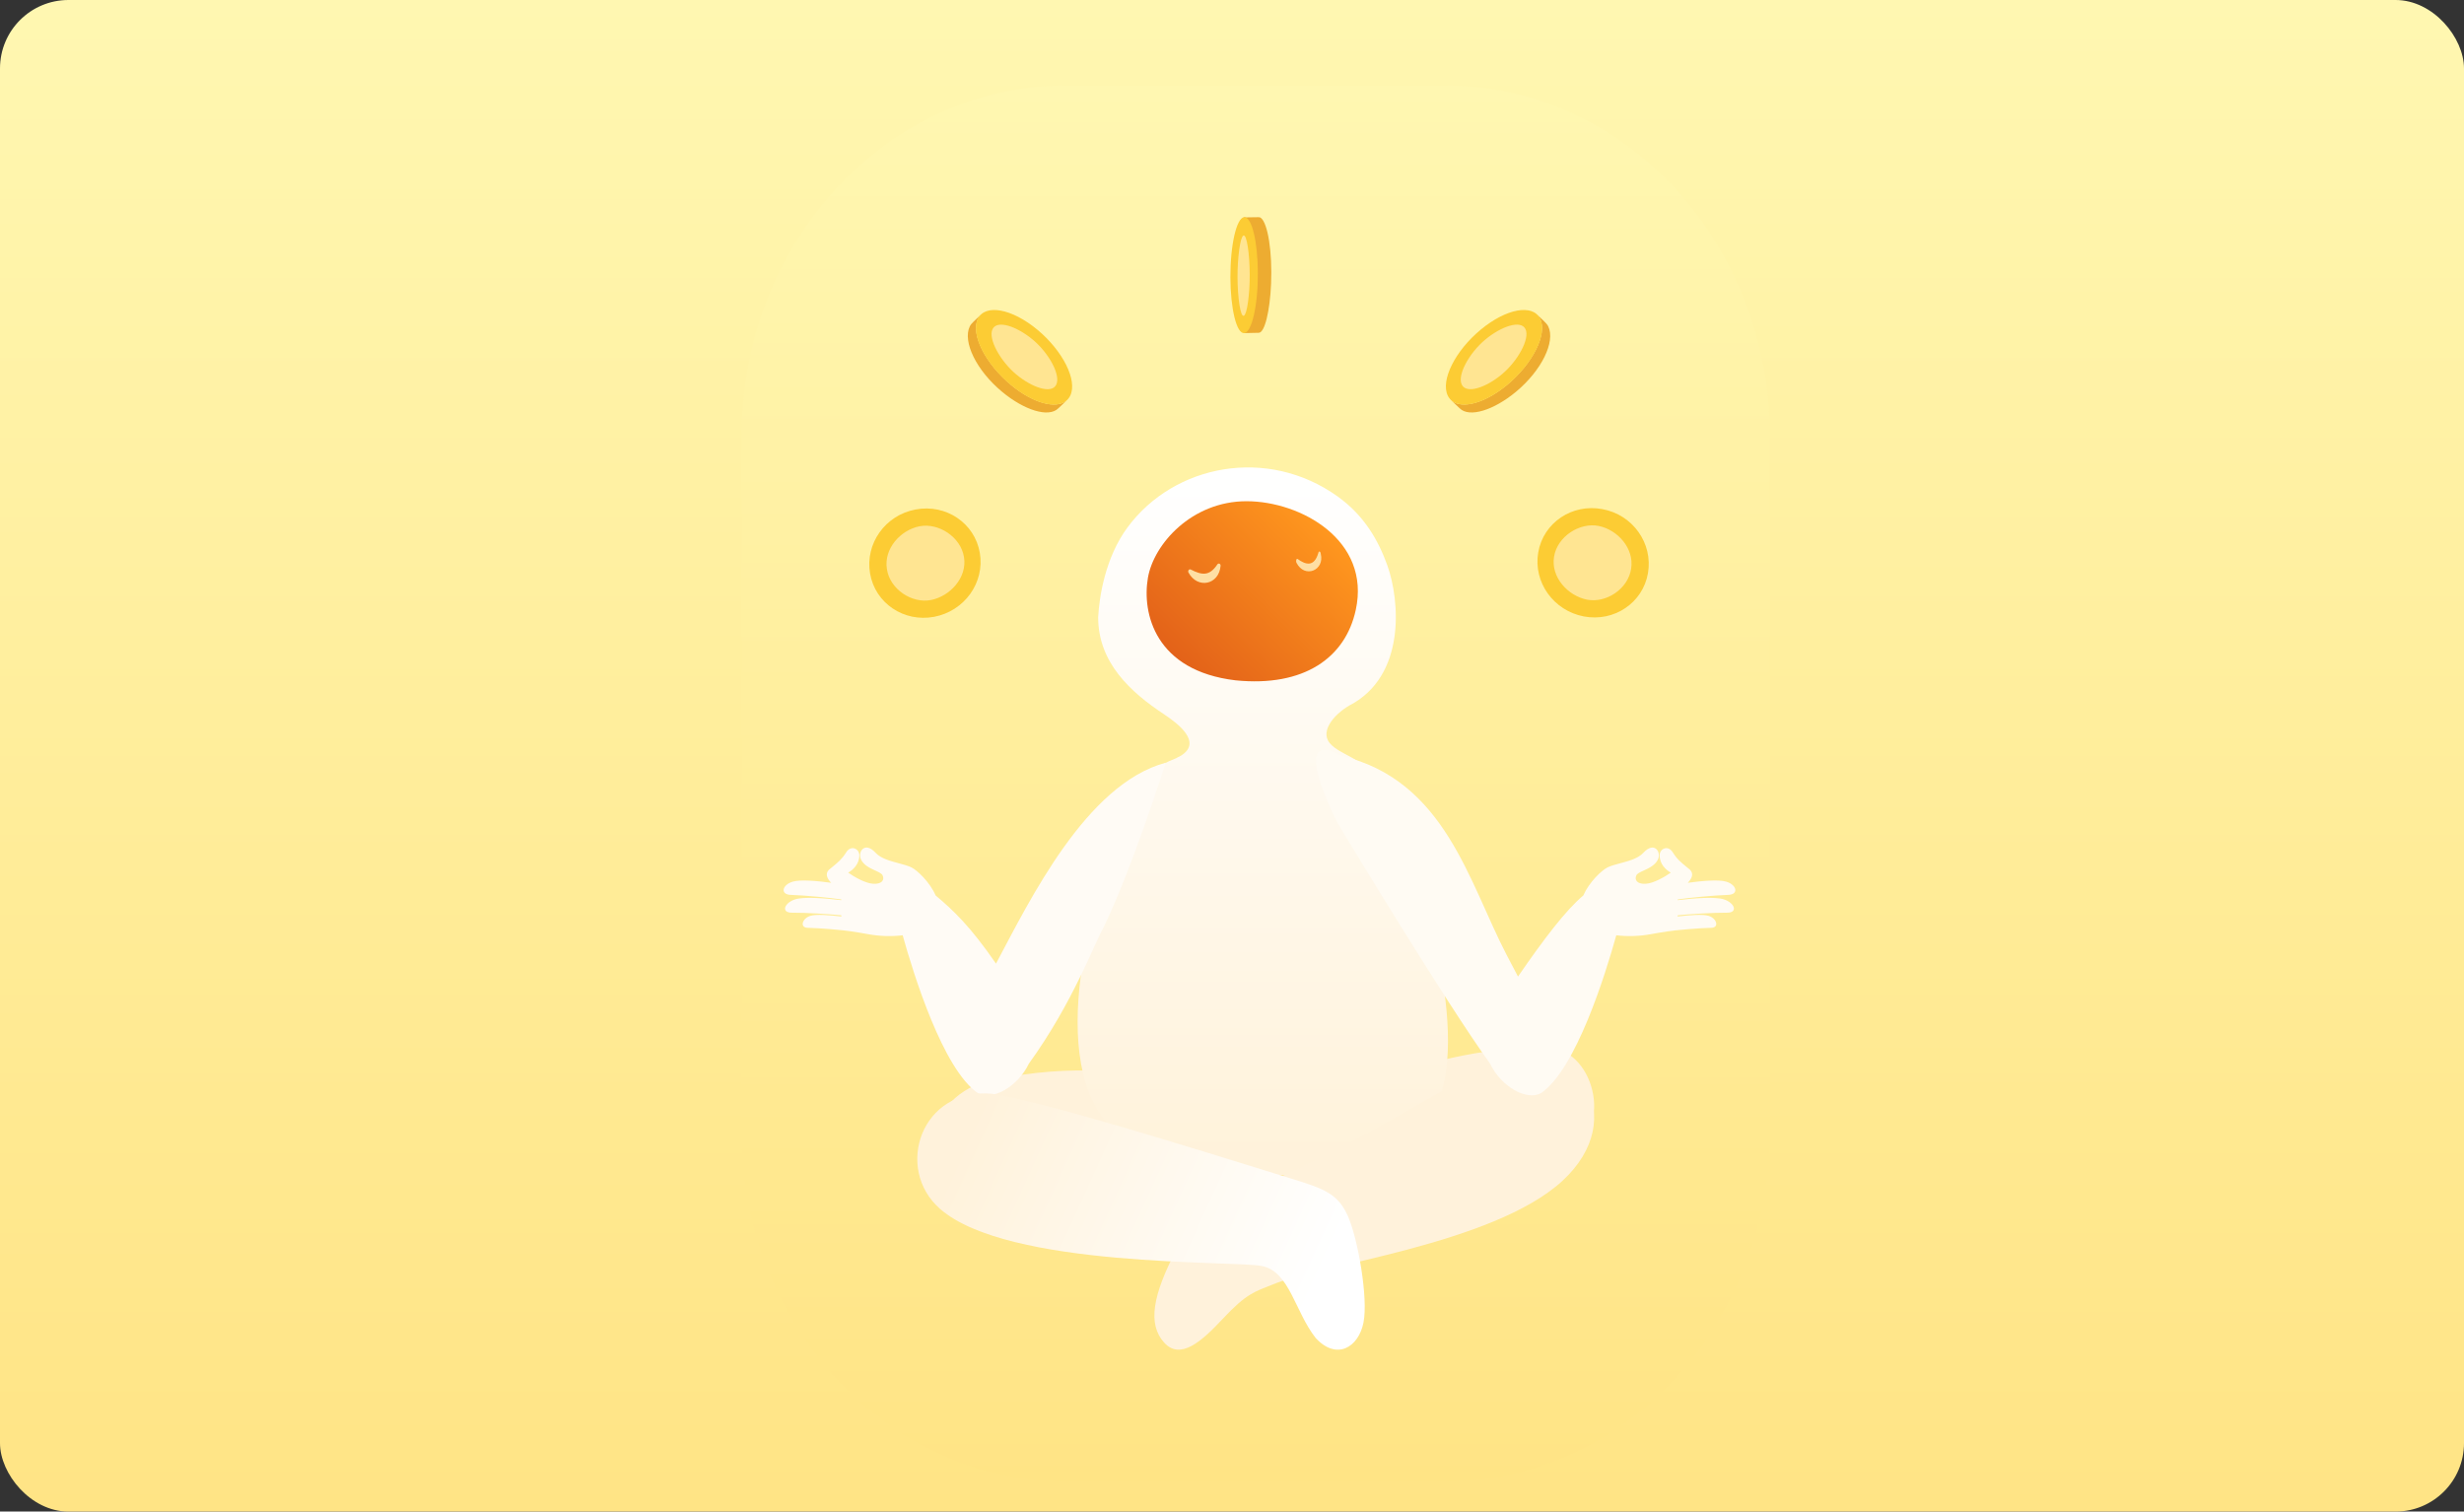 <svg xmlns="http://www.w3.org/2000/svg" width="432" height="265" fill="none" viewBox="0 0 432 265"><rect x="0" y="0" width="432" height="265" fill="#333333" stroke="none"/><rect width="432" height="265" fill="url(#paint0_linear_330_16666)" rx="12"/><path fill="url(#paint1_linear_330_16666)" d="M310.316 76.543C310.316 42.582 284.878 15 253.489 15H186.827C155.439 15 130 42.582 130 76.543V198.172C130 232.194 155.439 259.715 186.827 259.715H253.489C284.878 259.715 310.316 232.133 310.316 198.172V76.543Z"/><path fill="#FFF2DB" d="M172.897 189.641C161.688 192.347 158.352 209.68 167.238 212.392C186.005 217.172 197.601 215.466 216.197 209.542C227.312 205.751 220.129 194.929 210.661 191.117C197.823 186.634 184.107 186.936 172.897 189.641Z"/><path fill="#FFF2DB" d="M271.496 183.639C280.001 184.179 282.995 199.159 274.148 201.858L231.685 209.757C226.827 210.666 232.808 193.635 237.546 190.602C250.328 186.14 258.849 183.648 271.496 183.639Z"/><path fill="url(#paint2_linear_330_16666)" d="M204.069 125.214C198.275 121.373 192.534 116.216 192.534 108.211C192.722 104.755 193.724 97.802 197.698 92.436C205.895 81.368 222.229 78.24 234.513 87.032C239.197 90.385 241.659 94.744 243.229 99.103C245.426 105.205 246.568 118.534 236.551 123.696C233.738 125.348 231.087 128.516 233.515 130.68C235.944 132.843 240.263 133.246 241.472 138.117C242.048 140.44 243.824 144.12 245.926 148.478C252.131 161.34 258.909 190.863 248.39 198.083C236.935 207.495 214.694 209.302 197.698 199.759C182.907 191.454 189.857 160.137 196.597 147.109C198.564 143.305 200.2 140.144 200.774 138.117C201.543 135.392 202.5 134.396 206.273 132.898C206.339 132.85 206.413 132.8 206.498 132.75C206.498 132.75 206.649 132.737 207.105 132.447C210.816 130.083 206.498 126.823 204.069 125.214Z"/><path fill="url(#paint3_linear_330_16666)" d="M237.698 106.932C235.895 115.285 228.646 120.487 216.616 119.272C202.548 117.601 200.197 107.539 201.255 101.312C202.274 95.351 208.974 87.871 218.536 87.871C228.097 87.871 240.362 94.744 237.698 106.932Z"/><path fill="#FEDFA4" d="M213.429 98.951C212.024 101.073 210.695 100.824 208.772 99.845C208.482 99.7 208.201 100.072 208.373 100.38C209.951 103.291 213.71 102.561 214.001 99.187C214.028 98.824 213.629 98.66 213.429 98.951Z"/><path fill="#FFF2DB" d="M264.071 185.697C255.197 188.624 233.354 204.389 213.332 210.586C211.447 211.229 210.447 211.523 206.418 218.753C201.954 227.209 201.245 232.16 204.076 235.346C206.907 238.533 210.656 235.193 214.361 231.23C218.586 226.709 219.961 226.471 223.16 225.185C230.961 221.838 261.788 218.157 273.899 207.049C286.01 195.94 276.499 181.598 264.071 185.697Z"/><path fill="#FEDFA4" d="M231.153 96.88C230.432 99.461 228.928 99.031 227.514 98.003C227.301 97.852 227.151 98.306 227.302 98.657C228.738 101.473 232.268 99.986 231.567 97.12C231.545 96.692 231.25 96.527 231.153 96.88Z"/><path fill="#FFFBF5" d="M204.373 133.717C190.47 137.437 180.586 157.73 174.624 168.937C170.107 162.377 167.128 159.58 164.04 156.984C163.025 154.652 160.819 152.563 159.788 152.063C159.193 151.775 158.403 151.564 157.568 151.341C156.068 150.94 154.425 150.501 153.516 149.507C151.564 147.392 150.31 149.419 150.975 150.714C151.469 151.711 152.567 152.212 153.458 152.619C154.069 152.898 154.583 153.133 154.736 153.452C155.113 154.237 154.655 155.016 153.117 154.938C151.712 154.871 149.727 153.7 148.71 152.986C149.504 152.537 150.689 151.521 150.655 149.911C150.642 148.789 149.198 148.068 148.344 149.448C147.62 150.617 146.885 151.215 145.893 152.022C145.713 152.168 145.526 152.321 145.328 152.485C144.613 153.209 145.046 154.059 145.725 154.767C143.271 154.432 140.331 154.167 138.991 154.566C137.094 155.129 136.742 156.848 138.692 156.887C141.121 156.957 145.704 157.404 147.504 157.683C147.501 157.724 147.497 157.766 147.494 157.809C144.865 157.493 140.928 157.146 139.34 157.69C137.467 158.331 136.905 160.026 138.858 160.007C141.189 159.985 145.563 160.262 147.493 160.466C147.501 160.536 147.509 160.606 147.518 160.676C145.508 160.436 143.065 160.247 142.062 160.565C140.621 161.022 140.168 162.642 141.637 162.662C143.642 162.687 148.145 163.09 149.184 163.276C149.198 163.278 149.211 163.28 149.224 163.282C149.235 163.283 149.246 163.285 149.257 163.286C150.39 163.449 151.427 163.635 152.38 163.805C154.179 164.125 156.299 164.21 158.261 163.97C160.144 170.733 165.308 187.432 171.435 191.627C173.915 193.048 178.452 190.542 180.383 186.477C188.236 175.612 191.949 165.158 193.445 162.662C198.465 152.384 204.373 133.717 204.373 133.717Z"/><path fill="#FFFBF3" d="M235.138 132.503C253.352 136.753 257.544 154.73 264.135 167.379L264.135 167.38C264.838 168.728 265.506 170.011 266.141 171.205C270.658 164.646 274.508 159.58 277.596 156.984C278.611 154.652 280.817 152.563 281.848 152.063C282.443 151.775 283.233 151.564 284.068 151.341C285.568 150.94 287.211 150.501 288.12 149.507C290.072 147.392 291.326 149.419 290.661 150.714C290.167 151.711 289.069 152.212 288.178 152.619C287.567 152.898 287.053 153.133 286.9 153.452C286.524 154.237 286.981 155.016 288.519 154.938C289.924 154.871 291.909 153.7 292.926 152.986C292.132 152.536 290.947 151.521 290.982 149.911C290.994 148.789 292.438 148.068 293.292 149.448C294.016 150.617 294.752 151.215 295.743 152.022C295.923 152.168 296.11 152.321 296.308 152.485C297.023 153.209 296.591 154.059 295.912 154.767C298.365 154.432 301.305 154.167 302.645 154.566C304.542 155.129 304.894 156.848 302.945 156.887C300.515 156.957 295.932 157.404 294.132 157.683C294.135 157.724 294.139 157.766 294.142 157.809C296.771 157.493 300.708 157.146 302.296 157.69C304.169 158.33 304.731 160.026 302.778 160.007C300.447 159.985 296.073 160.262 294.143 160.466C294.136 160.536 294.127 160.606 294.118 160.676C296.128 160.436 298.571 160.247 299.574 160.565C301.015 161.022 301.468 162.641 299.999 162.662C297.994 162.687 293.491 163.09 292.452 163.276C292.439 163.278 292.425 163.28 292.412 163.282C292.401 163.283 292.39 163.285 292.379 163.286C291.247 163.449 290.209 163.635 289.256 163.805C287.458 164.125 285.337 164.21 283.375 163.97C281.492 170.732 276.328 187.432 270.201 191.627C267.721 193.048 263.184 190.542 261.253 186.477C253.4 175.612 235.885 146.57 234.388 144.074C229.368 133.795 229.463 129.231 235.138 132.503Z"/><path fill="url(#paint4_linear_330_16666)" d="M173.892 191.749C182.914 193.135 206.708 200.506 226.671 206.713C232.224 208.436 234.596 209.306 236.333 213.234C238.07 217.162 239.915 227.595 239.047 231.891C238.179 236.187 234.382 238.561 230.688 234.591C226.997 229.927 226.128 222.931 221.243 221.949C216.358 220.967 176.748 222.358 164.828 211.947C156.713 204.857 161.518 190.638 173.892 191.749Z"/><path fill="#FCCC34" d="M277.687 108.07C282.991 109.075 288.032 105.702 288.931 100.476C289.83 95.25 286.264 90.225 280.933 89.258C275.629 88.252 270.588 91.625 269.69 96.851C268.791 102.077 272.383 107.064 277.687 108.07Z"/><path fill="#FFE592" d="M278.231 105.124C281.554 105.789 285.446 103.289 285.982 99.688C286.543 96.136 283.601 92.87 280.278 92.206C276.954 91.541 273.023 94.058 272.462 97.609C271.875 101.202 274.907 104.46 278.231 105.124Z"/><path fill="#FCCC34" d="M163.787 108.133C158.483 109.139 153.442 105.766 152.544 100.54C151.645 95.314 155.21 90.288 160.541 89.321C165.845 88.316 170.886 91.689 171.785 96.915C172.684 102.141 169.092 107.128 163.787 108.133Z"/><path fill="#FFE592" d="M163.243 105.187C159.919 105.851 156.028 103.352 155.492 99.75C154.93 96.198 157.872 92.932 161.196 92.268C164.52 91.604 168.451 94.12 169.012 97.672C169.599 101.265 166.567 104.523 163.243 105.187Z"/><path fill="#EDAC31" d="M217.908 58.401L220.692 58.342C221.739 58.342 222.65 54.527 222.852 49.743C223.089 44.229 222.292 39.129 221.056 38.195C220.898 38.075 220.741 38.076 220.562 38.076L217.86 38.116C218.022 38.116 218.098 38.154 218.275 38.263C219.511 39.198 220.305 44.455 220.068 49.969C219.866 54.753 218.952 58.155 217.908 58.401Z"/><path fill="#FCCC34" d="M215.764 46.549C215.512 52.072 216.359 57.322 217.671 58.258C218.983 59.194 220.245 55.481 220.488 49.929C220.741 44.406 219.894 39.157 218.581 38.221C217.269 37.285 216.017 41.025 215.764 46.549Z"/><path fill="#FFE592" d="M216.985 47.309C216.877 50.736 217.284 54.748 217.871 55.301C218.449 55.879 218.981 52.846 219.089 49.42C219.198 45.993 218.788 41.941 218.209 41.363C217.624 40.758 217.093 43.883 216.985 47.309Z"/><path fill="#EDAC31" d="M254.497 70.245L255.925 71.586C257.612 73.273 261.909 71.912 265.781 68.689C270.252 64.983 272.749 59.915 271.45 57.23C271.285 56.886 271.031 56.635 270.744 56.347L269.462 55.124C269.722 55.384 269.817 55.536 270.02 55.902C271.319 58.586 268.7 63.766 264.229 67.472C260.357 70.695 256.362 71.746 254.497 70.245Z"/><path fill="#FCCC34" d="M259.603 57.796C255.132 61.502 252.532 66.674 253.83 69.358C255.129 72.043 259.792 71.209 264.269 67.468C268.741 63.762 271.341 58.591 270.042 55.906C268.744 53.222 264.075 54.09 259.603 57.796Z"/><path fill="#FFE592" d="M260.386 59.553C257.586 61.89 255.45 65.768 256.289 67.437C257.092 69.108 260.503 67.972 263.302 65.634C266.102 63.297 268.263 59.383 267.46 57.712C266.662 56.007 263.185 57.216 260.386 59.553Z"/><path fill="#EDAC31" d="M186.977 70.245L185.549 71.586C183.862 73.273 179.565 71.912 175.693 68.689C171.221 64.983 168.725 59.915 170.023 57.23C170.189 56.886 170.442 56.635 170.73 56.347L172.012 55.124C171.752 55.384 171.656 55.536 171.453 55.902C170.155 58.586 172.773 63.766 177.245 67.472C181.117 70.695 185.111 71.746 186.977 70.245Z"/><path fill="#FCCC34" d="M181.868 57.797C186.34 61.503 188.94 66.675 187.641 69.359C186.343 72.044 181.68 71.21 177.203 67.469C172.731 63.763 170.131 58.592 171.429 55.907C172.728 53.223 177.397 54.091 181.868 57.797Z"/><path fill="#FFE592" d="M181.085 59.557C183.885 61.894 186.021 65.772 185.182 67.441C184.378 69.112 180.968 67.975 178.168 65.638C175.369 63.301 173.208 59.387 174.011 57.716C174.809 56.011 178.286 57.22 181.085 59.557Z"/><defs><linearGradient id="paint0_linear_330_16666" x1="216" x2="216" y1="0" y2="264.934" gradientUnits="userSpaceOnUse"><stop stop-color="#FFF7B1"/><stop offset="1" stop-color="#FFE485"/></linearGradient><linearGradient id="paint1_linear_330_16666" x1="220.158" x2="220.158" y1="15" y2="259.654" gradientUnits="userSpaceOnUse"><stop stop-color="#FFF7B1"/><stop offset="1" stop-color="#FFE485"/></linearGradient><linearGradient id="paint2_linear_330_16666" x1="221.395" x2="221.395" y1="82.455" y2="205.04" gradientUnits="userSpaceOnUse"><stop stop-color="#fff"/><stop offset="1" stop-color="#FFF2DA"/></linearGradient><linearGradient id="paint3_linear_330_16666" x1="231.985" x2="207.852" y1="92.059" y2="116.966" gradientUnits="userSpaceOnUse"><stop stop-color="#FF971E"/><stop offset="1" stop-color="#E36219"/></linearGradient><linearGradient id="paint4_linear_330_16666" x1="172.803" x2="233.519" y1="191.707" y2="219.328" gradientUnits="userSpaceOnUse"><stop stop-color="#FFF2DB"/><stop offset="1" stop-color="#fff"/></linearGradient></defs></svg>